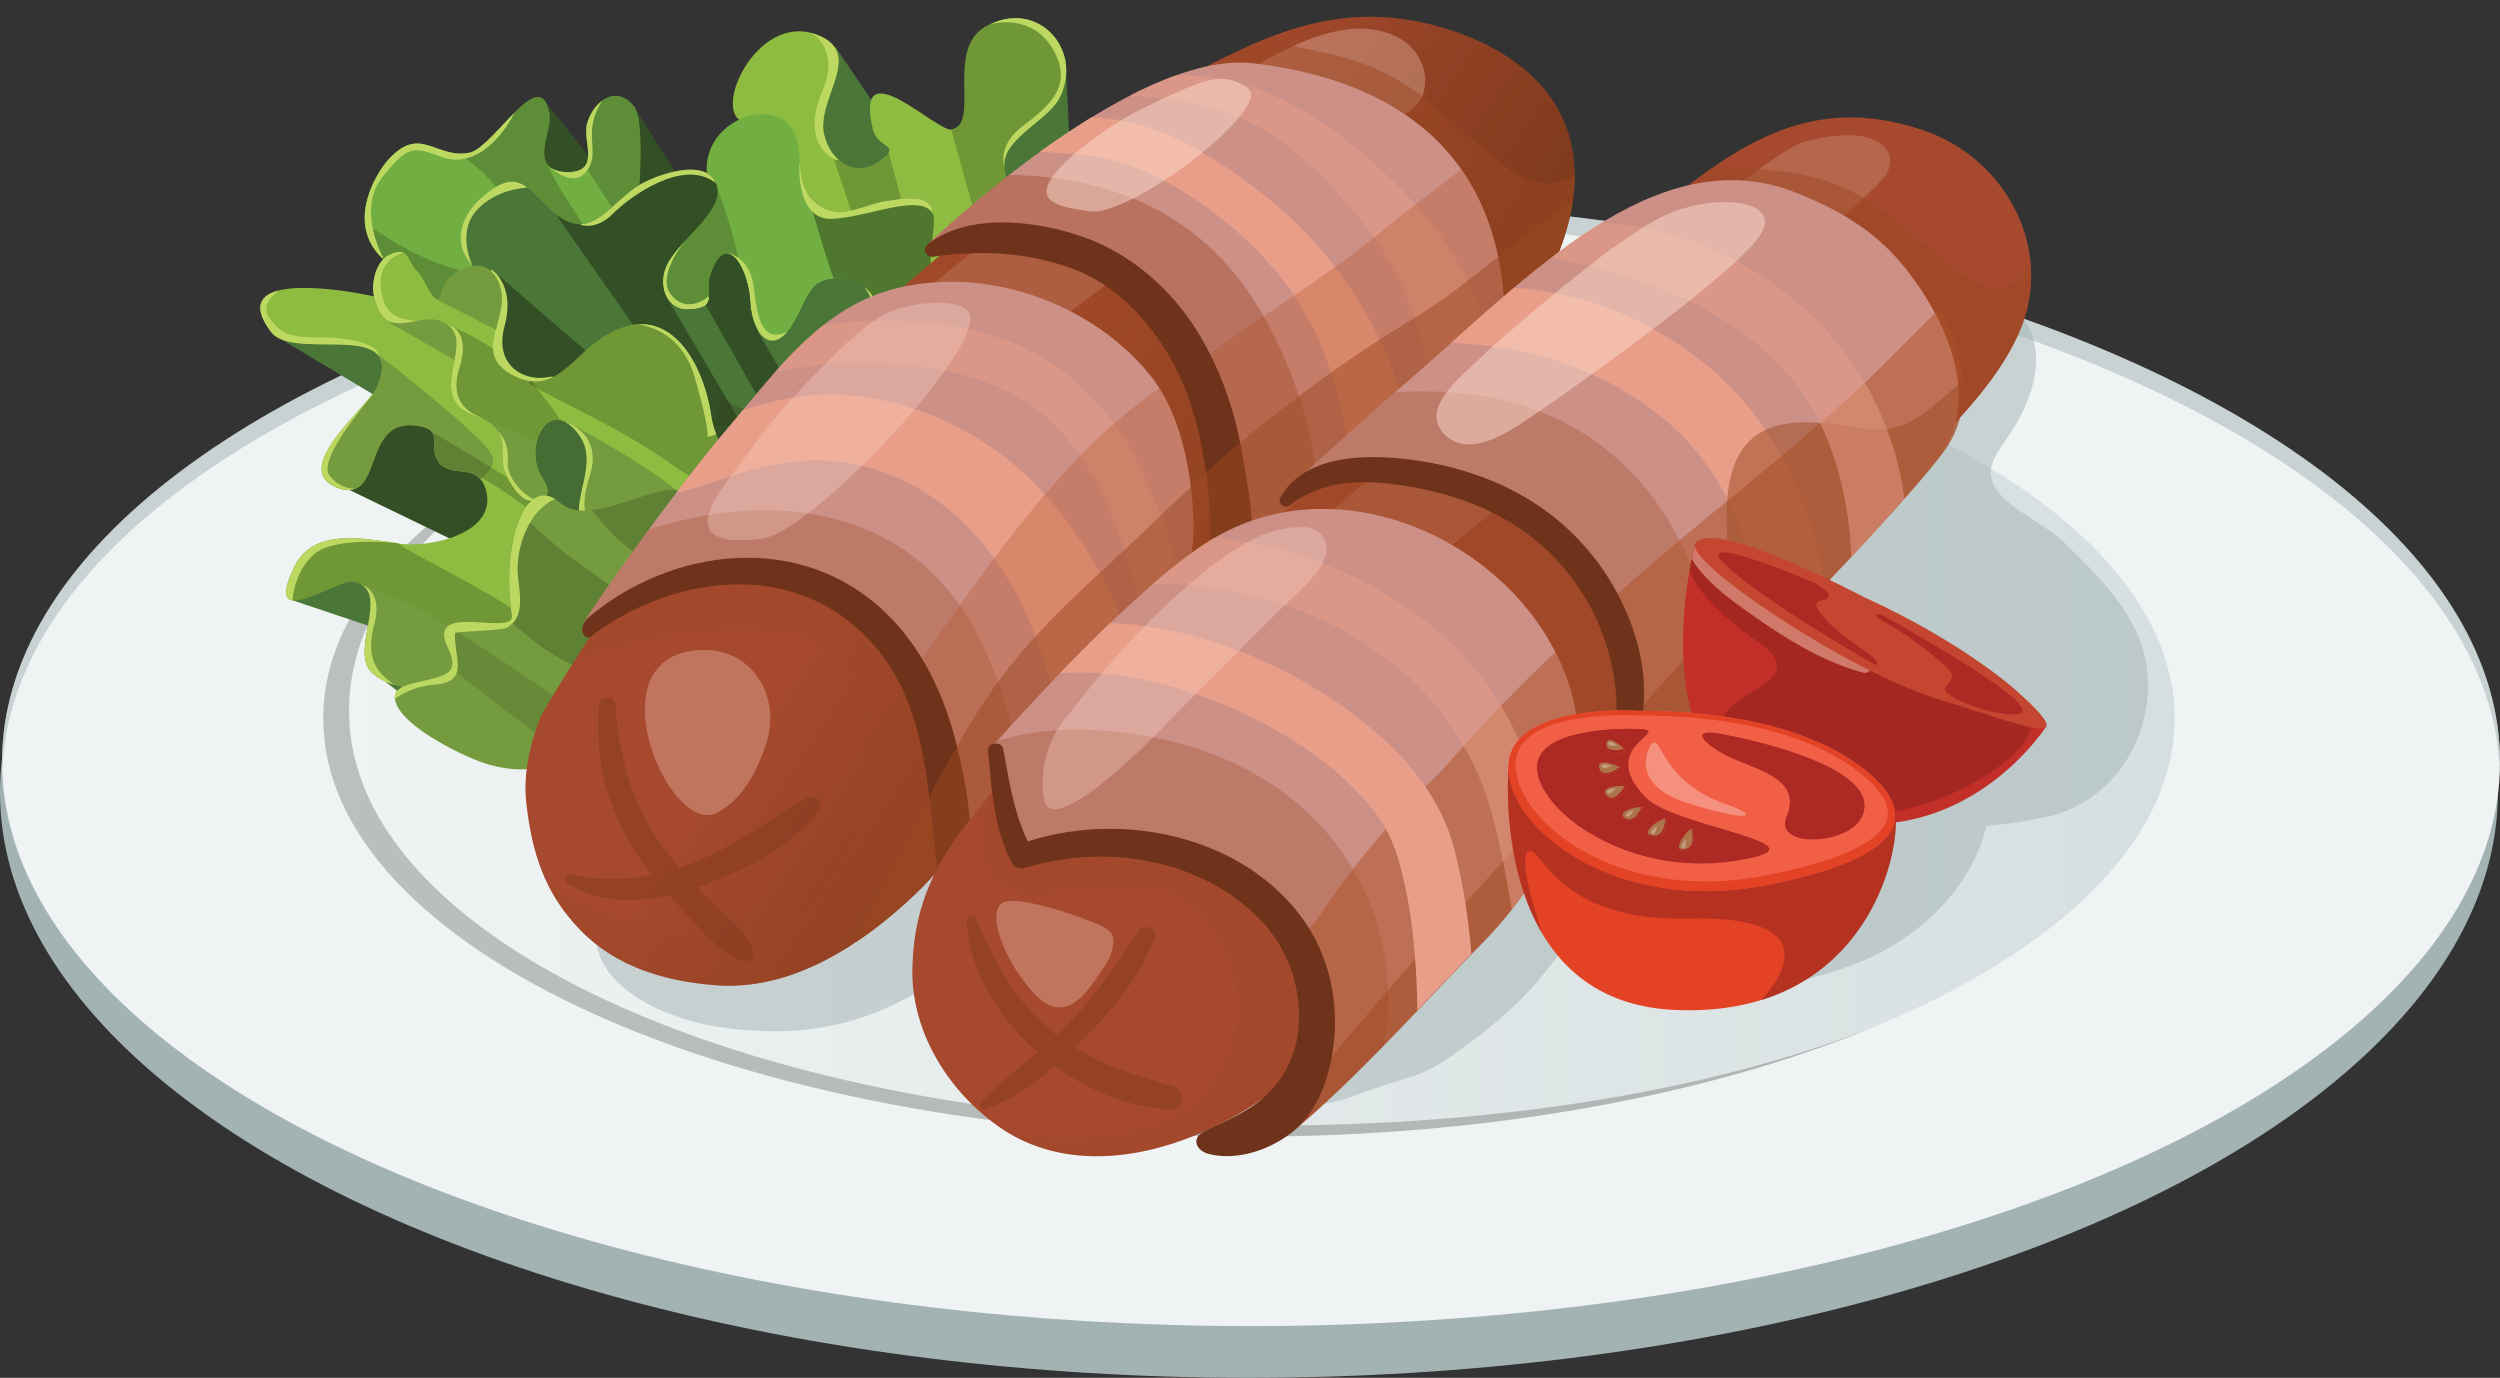 <svg xmlns="http://www.w3.org/2000/svg" viewBox="0 -4.55 677.98 373.65"><rect x="0" y="-4.55" width="677.98" height="373.65" fill="#333333" stroke="none"/><defs><linearGradient id="a" x1="87.66" y1="190.31" x2="589.76" y2="190.31" gradientUnits="userSpaceOnUse"><stop offset="0" stop-color="#f0f3f3"/><stop offset="1" stop-color="#d6dfe0"/></linearGradient><linearGradient id="b" x1="340.99" y1="168.58" x2="258.32" y2="113.25" gradientUnits="userSpaceOnUse"><stop offset="0" stop-color="#803a1c"/><stop offset="1" stop-color="#a6492e"/></linearGradient></defs><title>Depositphotos_34443711_02</title><g data-name="Layer 2" style="isolation:isolate"><ellipse cx="338.71" cy="210.31" rx="338.71" ry="158.79" fill="#a3b3b3"/><ellipse cx="339.27" cy="202.09" rx="338.71" ry="152.98" fill="#f0f3f3"/><path d="M339.27 54.11c185.21 0 335.68 67.15 338.64 150.48 0-.83.07-1.66.07-2.5 0-84.49-151.65-153-338.71-153S.56 117.61.56 202.09c0 .84 0 1.67.07 2.5C3.59 121.26 154.05 54.11 339.27 54.11z" fill="#a3b3b3" opacity=".5"/><ellipse cx="338.71" cy="190.31" rx="251.05" ry="113.39" fill="url(#a)"/><path d="M296 196.13c-2-5.94-7-10.38-13.56-10.32-9.13.08-16.25 5.51-22.48 11.65a70.17 70.17 0 0 0-5.44 6.48c-.87 1.1-1.76 2.18-2.66 3.26s-3.68 4.64-4.67 5.9l1.2-1.53a121.82 121.82 0 0 1-11.85 13.12c-1 .92-2 1.79-3 2.66-.38.32-.76.63-1.15.95a66.59 66.59 0 0 1-7.89 4.86c-.44.24-.89.45-1.34.67-.19.05-2.05.84-2.69 1.06a56.72 56.72 0 0 1-7.63 2c-.63.09-2.37.36-2.9.41-1.13.1-2.26.12-3.4.14-2.56 0-5.12.18-7.68.22-5.24.1-10.65.1-15.88-.26l-.63-.13c-1.6-.32-8.4-1.29-4.3-.6-6.34-1.06-14.69 1.38-16.11 8.8-3.29 17.14 18.52 26.1 32 28.31 15 2.44 30.29 1.79 44.46-4.13 14.48-6 26.68-15.27 37.27-26.82 10.42-11.3 25.95-30.14 20.33-46.7z" style="mix-blend-mode:multiply" fill="#a3b3b3" opacity=".5"/><path d="M477.53 74.08c-16.72 9.12-3.27 32.76-8.5 47.53-5.57 15.71-12.62 31.93-21.48 46.14-12.53 20.08-32.12 35.31-45.13 54.53-2.23 3.3-4.12 6.81-6.31 10.14a91.58 91.58 0 0 1-7.37 9.86c-3.66 4.31-7.85 8.26-11.89 12.2-1.95 1.9-4.05 3.64-6.17 5.34q2.28-2-2.57 1.92c-1.08 1.16-2.22 2.22-3.4 3.29-3.7 3.37-7.59 6.36-11.58 9.36-5.08 3.81-9 13.41-2.39 17.92 5.86 4 11.09 2.27 17.2.05 5-1.8 10.06-3.41 15.11-5 5.76-1.76 11.33-5.94 16.07-9.54a117.13 117.13 0 0 0 15.88-14c1.85-2.05 3.59-4.22 5.31-6.38q1.88-2.4 3.74-4.82c-3.17 4.12.92-1.14 2.09-2.67.49-.64 1-1.31 1.42-2 8.34 8.5 21.07 12.08 32.46 14 15.95 2.69 30.62.19 45.38-6.06 15.85-6.71 29.39-20 33.33-36.53a106.1 106.1 0 0 0 17.27-2.65c13.9-3.45 23.52-15 25.94-28.88 3.47-20-9.12-32.52-22.21-45.32-4.79-4.68-14.18-8.72-17.92-13.79-5-6.79 1-11.43 4.93-18.24 12.3-21.55 3-36.47-21.24-41.47-14.5-3.01-31.5-5.17-44.37 3.2-1.2.59-2.39 1.21-3.6 1.87z" style="mix-blend-mode:multiply" fill="#a3b3b3" opacity=".5"/><path d="M343.71 300.7c-138.65 0-249.05-49.77-249.05-112.39 0-33.24 29.66-63.13 80.11-83.87-53.35 20.79-87.11 51.56-87.11 85.87 0 62.62 112.4 113.39 251.05 113.39 65.06 0 124.34-11.18 168.94-29.52-43.98 17.15-101.28 26.52-163.94 26.52z" fill="#6c716d" opacity=".4"/><path d="M171.87 24.24L186 46.71s-18.44 11.54-19.29 4.13 5.16-26.6 5.16-26.6z" fill="#334f25"/><path d="M147.32 22.29l15.78 19.82s-.77 11.82-8.83 6.58-18.13-14.88-6.95-26.4z" fill="#334f25"/><path d="M130.74 179.87c-5.44 11.15 14.78 31 14.22 9.51-.17-12.51 5.87-7.6 13 .65 6.52 7.37 7.71 6.42 15-2.06 4.52-5.85 4.29-9 12.52-11.48 5.82-2.11 20.81 11.66 17.88-15.74l-36.2-35.09-39.76 28z" fill="#72af43"/><path d="M173.33 46c.38-4.11 1.09-19.09-1.46-21.78-5-6.12-11.23-1.06-12.75 5.14-.95 5.16 3.75 12.75-5.4 12.78-10.92-.62-3.72-10.83-4.72-15.92-2.43-13.67-14.46 8.27-21.36 10.56-9.55 2.24-13.7-8.3-23 2.72-4.48 5.72-10.53 18.58.39 27.21L128.57 87l37.64-9.15z" fill="#72af43"/><path d="M159.12 29.37c-.67 3.65 1.48 8.52-.44 11.06v.06l11.8 18.25L173.33 46c.38-4.11 1.09-19.09-1.46-21.78-4.97-6.1-11.23-1.05-12.75 5.15z" style="mix-blend-mode:multiply" fill="#2d421b" opacity=".3"/><path d="M131.8 70c-14.53-1.34-28.43-10.91-32.8-14.2a15 15 0 0 0 6.11 10.91l20.84 18.05c10.38-3.05 21.64-13.32 5.85-14.76z" style="mix-blend-mode:multiply" fill="#2d421b" opacity=".3"/><path d="M148.62 40.23c-2.82-3.33 1.15-10.15.41-14-2.43-13.67-14.46 8.27-21.36 10.56a12 12 0 0 1-3.06.31l-.19.24s8.62 4.48 16 17.08 19.68 4.69 19.68 4.69-9.91-14.11-11.48-18.88z" style="mix-blend-mode:multiply" fill="#2d421b" opacity=".3"/><path d="M250.94 103.23c4.52-3.91 10.21-7.2 15.93-3.22 8.4 5.73-.1 15.36 3.58 23.68 6.62 13.53 30.88 6.63 24.74-7.24-2.6-4.72-8.35-3.58-10.17-10.3s1.72-9.95 7-10.75c7.06-1.34 9.57 6.35 14.27-3.51 2-4.35 2.64-20.79-1-27.5 0 0-30.06-3.93-53.64 8.32s-.71 30.52-.71 30.52z" fill="#5c8d3e"/><path d="M251.07 103.65c4.51-3.8 9.71-6.39 15.22-3 4.18 2.6 4 7.27 3.35 11.54-1.12 7.2-1.31 14 5.94 17.91 9 4.87 24.31-1.93 20.57-13.47-1.13-3.49-5-4.61-7.69-6.61-2.45-1.83-3.21-5.13-3.28-8-.11-4.72 5.27-6.27 9-6 2.31.14 4.85 2.24 7.17 1.67S305.17 95 306.2 93c3.16-6.24 2.69-14.39 1.92-21.12-.13-1.12-.92-8-2.39-8.22s-3-.3-4.56-.39a114.22 114.22 0 0 0-30.54 2.19C261.39 67.39 249 70.88 243.1 79c-6.34 8.74 0 19.06 7.26 24.95.44.35 1.57-1 1.14-1.37-6.18-5-12.94-14.26-8.35-22.26 2.48-4.32 7.59-6.69 11.92-8.66a78.28 78.28 0 0 1 17.33-5.24 112 112 0 0 1 26.48-1.74c1.84.08 3.67.22 5.5.42s2.52 8.57 2.66 10a57.41 57.41 0 0 1-.28 12.53 16 16 0 0 1-2.18 6.49c-1.89 3.24-4.13 2.05-6.55 1.17-5.33-1.94-11.75.08-13.82 5.58-1.23 3.25.24 7.45 2.38 9.93 3 3.54 7.45 3.41 8.73 8.67 2 8.14-8 11.38-14.22 10.66-8-.92-11.65-7.74-10.77-15.15.7-5.86 2.54-11.54-2.92-15.64-5.63-4.23-12.11-.34-16.64 3.48-.59.5-.62 1.61.3.83z" fill="#ae2825"/><path d="M255.23 87.1c6.39-1.78 27.6-5.26 39.9-17.75 10.83-11-63.17 8.26-48.75 29.3a35.78 35.78 0 0 0 4.56 4.57s-2.11-14.34 4.29-16.12z" fill="#bcd861"/><path d="M226.43 8l18.88 27.82s-17.56 20-23.55 5.32S226.43 8 226.43 8z" fill="#4a7637"/><path d="M288.91 11l2.54 50s-32.31-9.44-24.79-25.11S288.91 11 288.91 11z" fill="#4a7637"/><path d="M332.14 73.84L308 96.88s-16.3-22.36-.55-35.64 24.69 12.6 24.69 12.6z" fill="#385a2b"/><path d="M279.21 73.11c9.77 7.67 18.32-19.46 31-1.46 5.14 7.3 5.94 12.56 16.35 6.67 8.13-5 15.4-17.4 11-26.7-9.76-20.05-33.45-4.09-47.92-1.89-6.09.65-17-.39-17.24-9-.85-7.41 11.08-12.17 14.71-18.37C294.08 9.5 282-4.55 268.46 2.07c-12.9 5.45-2.11 27-10.49 28.5-3.95.6-26.49-22.09-21.3-.27 1.14 5.75 8.69 4.07 1.39 9.21-7.64 4.65-13.75-2-14.75-8.53-1.25-10 12-22.27-3.5-26.65-16-4-27.61 23.82-17 24.38L206.92 48l28 15.74 14.44 12.75z" fill="#8dbc40"/><path d="M241 36.9a10.63 10.63 0 0 1-2.91 2.61c-5.41 3.3-10 .93-12.65-3.06l7.68 23.12 13.3-2.82z" style="mix-blend-mode:multiply" fill="#2d421b" opacity=".3"/><path d="M278.12 67.69l-5.19-23.64.22-.06a8.24 8.24 0 0 1-.71-3.23c-.85-7.41 11.08-12.17 14.71-18.37C294.08 9.5 282-4.55 268.46 2.07c-12.9 5.45-2.11 27-10.49 28.5L269 70.28z" style="mix-blend-mode:multiply" fill="#2d421b" opacity=".3"/><path d="M245.81 112.07c10-3.73 4.24-11 3-17.41-1-9.92 6.64-11.33 15.63-13.67 6-.91 17.89-2 16.43-11.58-2.26-11.7-12.74-3-17.81-.75-10.58 4.8-11.75.3-10.18-8.78 1.13-8.77.14-12.06-11.12-10.11-7.52.65-14 6.54-21.1.24-6-5.72-1.87-14-6.25-20.19-6.7-8.57-26.44-.16-22.19 15.95l-24.09 24.64 18.13 45.09L221 133.05z" fill="#72af43"/><path d="M241.78 49.77c-7.52.65-14 6.54-21.1.24a10.85 10.85 0 0 1-1.58-1.89l-.05.05s4.25 15.15 7.07 22.88a13.76 13.76 0 0 1 1.61 0c4.07.19 6.73 1.67 8 4.41l.07-.08s9.63 20.24 11.58 31.15a4.63 4.63 0 0 1 0 1.67 5.89 5.89 0 0 0 2.85 1.07c3.37-4-.42-9.54-1.39-14.64-.75-7.39 3.3-10.05 9.13-11.9a95.84 95.84 0 0 0-5-14c-.92-1.83-.75-4.92-.07-8.89 1.1-8.73.1-12.02-11.12-10.07z" style="mix-blend-mode:multiply" fill="#2d421b" opacity=".5"/><path d="M235.79 75.41s9.63 20.24 11.58 31.15c2 11.35-33.85 7.75-31.74-1.65s20.16-29.5 20.16-29.5z" style="mix-blend-mode:multiply" fill="#2d421b" opacity=".3"/><path d="M225.28 105.3c1.17 3.88 6.64 6.65 12.16 8.22 6-.5 10.7-2.65 9.93-7a65.74 65.74 0 0 0-2.44-8.91c-9.85 11.3-19.65 7.69-19.65 7.69z" style="mix-blend-mode:multiply" fill="#2d421b" opacity=".3"/><path d="M193.84 44.92s7.51 17.63 7.2 29.59-32.67 10.2-27.23-4.51 20.03-25.08 20.03-25.08z" style="mix-blend-mode:multiply" fill="#2d421b" opacity=".3"/><path d="M224 104.44s-1.2-3.25 6.89-11.13 8.43-16.31 3.89-19.66-25.43 32.4-10.78 30.79z" fill="#bcd861"/><path d="M197.87 64.2s5.54 1.28 6.48 8.81 1.88 15.06 8.19 12.79 4.06 6.15 3.77 6.9-17.94-1.83-17.94-1.83z" fill="#bcd861"/><path d="M185.41 61.24s-7.14 8.85-3.67 13.78 8.36 2.57 10.42.85 2.71 6.55 1.87 7.69-17.64-.24-17.92-9.54 9.3-12.78 9.3-12.78z" fill="#bcd861"/><path d="M222.58 105.28c-.12-10.55 13.8-14.38 14-24.48q.44-9.28-8.84-9.72c-7.7-.55-8.62 4.75-11.5 10.1-5.44 11.15-13.14 10.59-12.74-3-.25-9.79-6.57-20.63-10.62-8.47-2 4.72 2.34 9-5.18 9.63-6 .91-8.56-4.6-7.77-9.15 1-8 15.58-15.63 14.62-23.59C193.08 37 176 43 171 47.22c-7.2 5.78-12.12 13.88-21.54 5.23-6.78-5.85-8.76-12.44-19.37-3-5.59 5.27-7.22 12.4-1.94 18l.44 20.43 8.2 15.51h27.86s26.64 20 26.68 21.6 25 9.13 25 9.13z" fill="#4a7637"/><path d="M203.49 78.35v-.17c-.25-9.79-6.57-20.63-10.62-8.47-2 4.72 2.34 9-5.18 9.63-6 .91-8.56-4.6-7.77-9.15 1-8 15.58-15.63 14.62-23.59C193.08 37 176 43 171 47.22c-6.81 5.42-11.57 12.93-20 6.59l-.06.09 50.14 71.67s10.75-2.43 2.41-47.22z" fill="#334f25"/><path d="M236.57 80.79q.44-9.28-8.84-9.72c-7.7-.55-8.62 4.75-11.5 10.1-5.44 11.15-11.58 7-12.74-3-.25-9.79-6.57-20.63-10.62-8.47-2 4.72 2.34 9-5.18 9.63a6.25 6.25 0 0 1-6.55-2.72l21.86 37.1s4.4 1.89 18.3-2.52l1.28-5.91c-.12-10.55 13.8-14.38 13.99-24.49z" fill="#4a7637"/><path d="M205.45 84.86a17.92 17.92 0 0 1-2-6.68c-.25-9.79-6.57-20.63-10.62-8.47-1.48 3.51.53 6.77-1.43 8.47L210.56 112l7.81-4.41-13-22.53z" fill="#334f25"/><path d="M193.73 111.15l1.93-8.63s9.2 11 17.83-3.1c0 0 4.18 5.42 13.44-3.65 0 0-3.77 5.37-4.35 9.52s-28.85 5.86-28.85 5.86z" style="mix-blend-mode:multiply" fill="#2d421b" opacity=".3"/><path d="M133.33 68.55s-8 20.18 3.66 33.09a15.91 15.91 0 0 0 1.9 1.78h16.64a40.55 40.55 0 0 0 9.37-7.63z" fill="#334f25"/><path d="M137 101.64a15.91 15.91 0 0 0 1.9 1.78h9.85c2-3.29 3.09-6.4 0-5.73-6 1.31-14.92-2.58-11.91-13.81 2.2-8.2-.7-12.6-2.42-14.38l-1.11-1s-1.22 5.38-2.46 10.91c-.66 6.83.08 15.51 6.15 22.23z" fill="#bcd861"/><path d="M94.59 128.24L131 145.87s10.44-27-13.58-39.93c-13.02-7.02-22.83 22.3-22.83 22.3z" fill="#334f25"/><path d="M79.36 158.26l34.3 11.49s-8.29-23.64-16.45-23.35-17.85 11.86-17.85 11.86z" fill="#4a7637"/><path d="M75.28 86.89l29.6 17.72s14.17-10.35 1.43-18.11-31.03.39-31.03.39z" fill="#4a7637"/><path d="M101.75 178.15l10.53 8.23s11.03-10.68-10.53-8.23z" fill="#4a7637"/><path d="M100.91 75.74c-6.37-1.49-40.14-7.42-27.49 9.58 5.95 8.44 36.54-3.81 29 14.78-2.12 5.48-25 23-10.28 27.85 11.85 3.61 6-18.85 20.51-17.11 8.77 1.13 2.56 5.51 6.75 10.53 3.7 3.37 9.35.06 11.9 5.57 5.47 13.43-16.28 17.46-23.41 15.83-9.53-1.26-23.78-4.51-28.6 7.52-7.56 16.63 12.11 2.1 16.66 2.88 10.16 2.15-.75 17.81 4.39 24.16 3.57 4.13 11.59 5.13 16.26 5.16l1.39-.35c23.52 6 22.14-34.18 43.13-38.34l16.55-14.09-14.2-28.71-21.3 4.64-13.31-11.93-1-16.19-15.72.16z" fill="#8dbc40"/><path d="M105.64 83L127 95.21s8.43-9.21-.36-13.94-21 1.73-21 1.73z" fill="#749c3f"/><path d="M102.64 91.63l-.13.12c1.38 1.65 1.58 4.25-.08 8.35-2.12 5.48-25 23-10.28 27.85 11.85 3.61 6-18.85 20.51-17.11 8.77 1.13 2.56 5.51 6.75 10.53 3.27 3 8.05.75 10.88 4a6.55 6.55 0 0 0 .76-.62c3.86-3.81 4.49-5-4-12.85s-24.41-20.27-24.41-20.27z" fill="#749c3f"/><path d="M160.17 139.17c-20-13-41.18-25.52-43.05-26.61 1.61 2-.68 5.24 2.31 8.81 2.11 1.92 4.86 1.67 7.3 2.13a7.92 7.92 0 0 1 2.1.64C137.34 128 154 141.72 154 141.72s2.94 1.2 6.14 2.33c.35-.09.7-.18 1.06-.25l2.6-2.21c-1.04-.7-2.23-1.5-3.63-2.42z" style="mix-blend-mode:multiply" fill="#2d421b" opacity=".3"/><path d="M164.88 140.95s-7.13 2.5-3.26 2.47l16.09-13.7L163.47 101l-21.26 4.63c-4.26 5.9-2.91 17.37.75 25.66z" fill="#446c33"/><path d="M99.05 169.94l.58.06c42.83 4.21 41.7-5.91 39.64-8.83s-31.53-17.63-31.36-18.4c-9.53-1.26-23.78-4.51-28.6 7.52-7.56 16.63 12.11 2.1 16.66 2.88 7.19 1.53 3.85 9.83 3.08 16.77z" style="mix-blend-mode:multiply" fill="#2d421b" opacity=".3"/><path d="M98.23 154.06c6.09 4-2.53 17.49 2.15 23.27 3.09 3.57 9.48 4.8 14.18 5.08 3.15-2.68 16.17-7.51 14-10.94-5.56-8.64-30.33-17.41-30.33-17.41z" fill="#749c3f"/><path d="M179.86 150.59c16.57 16.91 30 29.34 53.92 15.16 4.31-2.37 13.51-8.19 8.24-13.78l.63.89c-8.69-3.84 2-16 3.67-21.2 4.68-11.28-1.81-23.32-13.22-27.25-16.89-6-14.08 9.26-23.54 16.59-8.57 6.7-15.2-4.58-16.6-12.23-2.23-16.37-13.42-35.08-32.47-19.66-6.35 5.14-11.71 13.57-21.65 7.95-10.7-5.75-1-14.6-3-23.14-2.71-11.39-15.82-5.47-16.37 2.23l-.89.63c-2.45-1.6-3-5.2-5.63-8s-2-6.58-7-4.34c-4.18 1.61-5.36 8.43-4.37 11.72 3.51 13.48 12.87 2.23 19.79 7.33 6.6 4.65-2.62 15.14 2.83 21.93 2.95 3.24 8.82 3.09 10.88 7 2.51 3.55.33 7.08 2 11.25 1.12 2.54 4.62 9.38 9.24 7.45 5.07-2.24-.15-5.88-.7-9.48-2.16-7.78 3.91-18 11.24-8.58 6.08 7.68-1.82 17.23.79 24.7 2.66 9.43 16.81 8.76 12 20.79-4.68 11.28-20.58 8.52-25.45 18.6 0 0 11.78-6.34 16.39-5.22a19.24 19.24 0 0 0 15.64-12.66z" fill="#8dbc40"/><path d="M196.56 117.75a25.4 25.4 0 0 1-3.6-9c-2.23-16.37-13.42-35.08-32.47-19.66-5 4.08-9.47 10.24-16.07 9.77s20.25 10.16 36.34 21.56c16.74 11.86 9.94 2.79 15.8-2.67z" style="mix-blend-mode:multiply" fill="#2d421b" opacity=".3"/><path d="M172.88 83.41c3.14.39 12 2.51 15.43 14.09 4.17 14.17 3.56 16.42 3.56 16.42a11.2 11.2 0 0 0 2.37-.72 24.9 24.9 0 0 1-1.28-4.43c-1.69-12.43-8.55-26.19-20.08-25.36z" fill="#bcd861"/><path d="M136.45 121.63a26.56 26.56 0 0 0 10.36 3.1 9.56 9.56 0 0 1-1.3-3.13c-1.64-5.92 1.48-13.27 6.29-12.28-1.78-3.63-5-6.41-7.38-10.44a13.23 13.23 0 0 1-5.58-1.83c-3.73-2-5-4.39-5.11-7a69.32 69.32 0 0 0-12.43-6.56c6.6 4.65-2.62 15.14 2.83 21.93 2.95 3.24 8.82 3.09 10.88 7 2.1 2.93.94 5.88 1.44 9.21z" style="mix-blend-mode:multiply" fill="#2d421b" opacity=".3"/><path d="M153 109.73a10.82 10.82 0 0 1 3.75 3.29c6.08 7.68-1.82 17.23.79 24.7 2 6.92 10.08 8.41 12.38 13.46C176 143.69 189.44 135.4 186 131c-5.51-7-33-21.56-33-21.56z" fill="#749c3f"/><path d="M171.07 148.67c.38-.26 1.45-2.11.59-1.51-.37.26-1.45 2.11-.59 1.51z" fill="#baad9a"/><path d="M157.53 137.72a10.42 10.42 0 0 0 .6 1.57c2.19 0 4 .05 4 .05s-6.31-2.37-2.29-14.49-6.84-15.12-6.84-15.12a10.82 10.82 0 0 1 3.75 3.29c6.07 7.68-1.82 17.23.78 24.7z" fill="#bcd861"/><path d="M133.26 110.4a5.87 5.87 0 0 1 1.76 2c2.51 3.55.33 7.08 2 11.25 1.12 2.54 4.62 9.38 9.24 7.45 5.07-2.24-.15-5.88-.7-9.48a13.07 13.07 0 0 1-.18-6 100.84 100.84 0 0 0-12-5.45z" fill="#749c3f"/><path d="M135.83 73.91c-2.71-11.39-15.82-5.47-16.37 2.23l-.89.63 15.91 8.09c.92-3.52 2.23-7.26 1.35-10.95z" fill="#749c3f"/><path d="M101.52 76.16c2.2 8.43 6.68 7.19 11.42 6.32-6.57-.52-9.34-2.94-9.71-10a8.08 8.08 0 0 1 6.18-8.48c-.76-.35-1.81-.29-3.52.47-4.18 1.58-5.36 8.4-4.37 11.69z" fill="#bcd861"/><path d="M124.14 105.42c1.77 1.94 4.59 2.67 7 3.77 0-.07-.1-.15-.28-.24-2.2-1.18-9.5-3.41-6.24-13.89 2.21-7.13-.12-9.91-1.83-11-.94-.41-1.49-.61-1.49-.61 6.61 4.69-2.62 15.18 2.84 21.97z" fill="#bcd861"/><path d="M135 112.37c2.51 3.55.33 7.08 2 11.25 1.12 2.54 4.62 9.38 9.24 7.45-2.06.54-9-5-8.54-10.54s-2.7-8.16-2.7-8.16z" fill="#bcd861"/><path d="M102.63 91.89a.65.65 0 0 0 0-.27c-.57-2.87-7.3-4.68-16.05-4.7s-10.27-1.14-13.42-5.1c-3-3.8 2.13-7.34 2.56-7.63-5 1.23-7.36 4.36-2.32 11.13 4.69 6.68 24.6.5 29.23 6.57z" fill="#bcd861"/><path d="M96.23 128a8.85 8.85 0 0 1-6.94-3.72c-3.26-4.62 11.9-21.85 11.9-21.85l-.42.21c-5.62 7.09-21.51 21-8.62 25.27a6.29 6.29 0 0 0 4.08.09z" fill="#bcd861"/><path d="M79.32 150.3c-2.46 5.4-2 7.51-.2 7.93h.24s.29-7.85 6-12.62 22.53-2.87 22.53-2.87c-9.5-1.23-23.76-4.48-28.57 7.56z" fill="#bcd861"/><path d="M100.37 177.34a13.75 13.75 0 0 0 6.38 3.74c-2.28-2-8.28-5-5.27-16.2 2.46-9.17-3.25-10.81-3.25-10.81 6.08 3.99-2.54 17.49 2.14 23.27z" fill="#bcd861"/><path d="M143 46.34c-3.13-2.43-6.39-2.7-12.93 3.14-5.59 5.27-7.22 12.4-1.94 18 0 0-4.4-8.91 1.14-15 5.15-5.65 12.73-6.1 13.73-6.14z" fill="#bcd861"/><path d="M127.68 36.78c-9.55 2.24-13.7-8.3-23 2.72-4.26 5.44-9.93 17.35-1.07 25.92h.34s-7.34-13.12-.2-22 8.46-8.14 16.14-5.37S135 34.84 139.56 26c-4.06 4-8.56 9.68-11.88 10.78z" fill="#bcd861"/><path fill="#bcd861" d="M148.62 40.23h.01-.01z"/><path d="M159.12 29.37c-.95 5.16 3.75 12.75-5.4 12.78a8.16 8.16 0 0 1-4.37-1.25c1.81 1.58 6.64 5.09 9.8.9 3.88-5.15-1.49-10.36 4.2-19.08a11.82 11.82 0 0 0-4.23 6.65z" fill="#bcd861"/><path d="M171 47.22c-4.82 3.84-8.62 8.72-13.4 9l-.21.18s4.19 1.69 8.84-3 18.93-15 27.58-8.51l.3.2c-2.93-7.41-18.34-1.83-23.11 2.13z" fill="#bcd861"/><path d="M253.05 53.42l.08.12c-.59-3.92-3.42-5.15-11.35-3.78-7.52.65-14 6.54-21.1.24-3.06-2.9-3.49-6.46-3.75-10.07h-.13s-1.08 15.5 9.11 14.87 23.65-7.11 27.14-1.38z" fill="#bcd861"/><path d="M289.67 49.73c-5.12.55-13.64-.1-16.37-5.41.92 1.85 6.35 10.94 21.83 5.93 17.19-5.56 36.61-14.15 43.11 7.47.19.63.38 1.19.57 1.71a14.74 14.74 0 0 0-1.22-7.81c-9.76-20.05-33.45-4.08-47.92-1.89z" fill="#bcd861"/><path d="M273.15 44l.06.14z" fill="#bcd861"/><path d="M223 20.25c-5.06 11.93.27 16.91 3.62 18.56a.7.7 0 0 0 .7-.05 13.45 13.45 0 0 1-4-7.78c-1.25-10 12-22.27-3.5-26.65 0-.01 8.27 3.99 3.18 15.92z" fill="#bcd861"/><path d="M287.14 22.39C294.08 9.5 282-4.55 268.46 2.07c0 0 11.06-3.42 17 6.58s-1 15.62-8.12 21-4.91 11.11-4.91 11.11c-.85-7.4 11.08-12.17 14.71-18.37z" fill="#bcd861"/><path d="M185.25 129.1c-5.62-4.29-25.08 10.07-33.45 2.64-9.14-8.12-16 10.61-13 30.57.73 4.85-15-.73-17.86 3.51-2.06 3.05 2.87 7.32 1.47 10.8-1.67 4.16-15.41 2.92-15.35 7.8.08 7.28 18.06 15.79 23.4 17.69 23.58 8.37 38.56-11 48.83-30.28 4-7.5 13.93-36.65 5.96-42.73z" fill="#749c3f"/><path d="M156.13 188.26c-6.05-4.38-29.11-19.71-34.5-23.13a2.68 2.68 0 0 0-.68.68c-2.06 3.05 2.87 7.32 1.47 10.8-.12.29 20.44 15.93 26.38 20.41 1.65 1.24 3.37 2.69 5.18 4a39.43 39.43 0 0 0 10-7.34c-2.59-2.02-5.56-3.77-7.85-5.42z" style="mix-blend-mode:multiply" fill="#2d421b" opacity=".2"/><path d="M176.06 176.46a92.05 92.05 0 0 1-3.1-2.8 4.53 4.53 0 0 0-1.84-4.55l-.32-.23a4.58 4.58 0 0 0 .26-.39c3.24-.75 5.44-4.8 2.41-7.68-5.47-5.21-11.84-9.24-17.95-13.65a138.86 138.86 0 0 1-14.07-12.21c-3 6-4.28 16.5-2.64 27.37a1.4 1.4 0 0 1-.58 1.46c2.05 1.9 4.24 3.69 6.45 5.45 8 6.39 17.26 9.36 26.45 13.62a4.12 4.12 0 0 0 1.37.36c1.39-2.05 2.71-4.17 4-6.32a4.42 4.42 0 0 0-.44-.43z" style="mix-blend-mode:multiply" fill="#2d421b" opacity=".3"/><path d="M185.25 129.1c-4.09-3.12-15.51 3.63-24.65 4.68 4 5.4 9.08 10.42 14.55 13.39a3.47 3.47 0 0 0 5.2-3 4.27 4.27 0 0 0 2.12-3.38 4.73 4.73 0 0 0 2.71-2.57 10.24 10.24 0 0 0 2 .31 3.81 3.81 0 0 0 1.08-.1c.01-4.26-.83-7.67-3.01-9.33z" style="mix-blend-mode:multiply" fill="#2d421b" opacity=".3"/><path d="M382.43.92c-17.5-3-33 1.57-48.59 9.29-22.26 9.68-129.1 78.66-187 179.14-3.15 7.71-5 16-4.12 23.85 1.55 13.49 4.87 24.35 14.61 34.44s23.07 13.93 36.64 15c20.72 1.67 39.8-11 54.09-24.57 8.64-8.22 15.76-18.06 23.56-27 10.53-12.14 21.4-24 32.47-35.6 22-23.14 60.89-51.79 84.68-73.13 16.85-15.13 28.23-20.2 35.49-42.72 12.32-38.46-18.45-54.73-41.83-58.7z" fill="url(#b)"/><path d="M380.55 6.47c-12.43-7.9-28.31.29-39.67 6.5-10.48 5.74-20.9 11.72-31.07 18-20.74 12.74-40.15 27.6-58.81 43.2-19 15.91-37.29 32.35-53.39 51.27-8.33 9.79-5.58 12.68 6.24 13.52 27.34 1.94 44.86-24.57 63.85-40.77a466.64 466.64 0 0 1 53.86-40.1c9.63-6.1 19.66-11.48 29.52-17.19a116.37 116.37 0 0 1 13.85-7.15c6.54-2.5 12.59-4.24 18.1-8.76 6.17-5.05 3.37-14.8-2.48-18.52z" fill="#fdddcf" opacity=".3"/><path d="M424.26 59.62a54.37 54.37 0 0 0 2.81-16.47c-6.19 2.66-10.54 3.5-18.63-2.37-8.33-6-14.25-12.56-22.6-19.06-11.93-9.29-22.19-11-33.4-13.41a55.68 55.68 0 0 0-11.24-1.47q-3.68 1.56-7.35 3.38a135.55 135.55 0 0 0-13.6 7.26 31.73 31.73 0 0 0 11.51 1.44 52.26 52.26 0 0 1 18.83 2.59c11.92 3.66 22.8 11.34 31.65 19.93 6.76 6.56 11.7 14.09 19.54 18.75h-.23c-6.51 1.44-10.8 7.29-9.46 14C393.21 79.75 399 83.43 404 85a16.72 16.72 0 0 0 4 .77c6.88-6.44 12.23-13.57 16.26-26.15z" style="mix-blend-mode:multiply" fill="#9c4823" opacity=".5"/><path d="M333.83 114.3c-4.2-20.63-14.37-38.83-31.42-51.39-8.93-6.58-19.54-10.15-30.36-12a590.34 590.34 0 0 0-29.82 24.83c2.73 0 5.83-.91 8.47-1.35a45.28 45.28 0 0 1 9.2.15A68.55 68.55 0 0 1 278.05 79a52.25 52.25 0 0 1 6.06 3c1.11.62 2.18 1.31 3.25 2 .55.37 1.09.75 1.63 1.13l.67.54a54.65 54.65 0 0 1 5.2 5c.67.71 1.29 1.46 1.92 2.21-1-1.14 1 1.35 1.13 1.58a63 63 0 0 1 3.65 6c.57 1 1.08 2.11 1.59 3.17.21.45.41.92.62 1.37l.34.87a95.65 95.65 0 0 1 4 14c.53 2.43.95 4.88 1.33 7.33 0 .17.24 1.8.31 2.33.16 1.38.29 2.75.42 4.13.95 10.35.8 20.74.91 31.11v3.59c7.76-7.47 16.82-15.34 26.25-23.23a193.47 193.47 0 0 0-3.5-30.83z" style="mix-blend-mode:multiply" fill="#9c4823" opacity=".5"/><path d="M246.34 155.19c-7.77-7.84-18.33-14.29-29.52-14.11a8.33 8.33 0 0 0-7.33 4 73.69 73.69 0 0 0-7.93-.17 120.66 120.66 0 0 0-27.81 4.09c-6.06 8-11.88 16.28-17.39 24.81 4.51-1.5 9.2-2.58 13.69-3.8a122.14 122.14 0 0 1 30.14-4.16c2.37 0 4.75 0 7.12.19 1.12.07 2.25.18 3.37.28l.71.06.79.14a43.52 43.52 0 0 1 5.7 1.38c.21.06 1.09.42 1.5.58 1 .49 2 1 3 1.6s1.67 1 2.49 1.61c-1-.66 1.33 1.15 1.38 1.18.78.69 1.5 1.45 2.21 2.21.08.09 1.15 1.42 1.3 1.56a40.43 40.43 0 0 1 2.77 4.64c.07.14.62 1.4.79 1.77.39 1.06.73 2.15 1.05 3.23 1.5 5.1 1.43 5.79 1.56 10.79a72.24 72.24 0 0 1-.74 12.71 57.74 57.74 0 0 1-9.67 24.15 49.33 49.33 0 0 1-7.11 8.08c-.09.08-1.27 1.06-1.47 1.26-.92.67-1.88 1.31-2.84 1.92a32.43 32.43 0 0 1-8.48 3.77c-11.43 3.41-23.76.4-34.75-3.18A186.68 186.68 0 0 1 149.5 237a49 49 0 0 0 7.85 10.58c9.78 10.13 23.07 13.93 36.64 15 20.72 1.67 39.8-11 54.09-24.57 6.15-5.86 11.54-12.53 16.94-19.13a115.85 115.85 0 0 0-2.69-31.9c-2.52-11.89-7.33-22.98-15.99-31.79z" style="mix-blend-mode:multiply" fill="#9c4823" opacity=".3"/><path d="M251.79 61.55s55-52.81 88.1-48.93c24.81 2.91 68.22 14.67 68.2 71.13 0 58.68-68.2 62.85-68.2 62.85s4.27-95.37-88.1-85.05z" fill="#cd9087"/><path d="M380.74 106.48c-3.56-15.91-11.91-30.88-22.41-43.23-9.71-11.42-22.27-20.9-35.32-28.15a63 63 0 0 0-23.79-7.67 27.66 27.66 0 0 0-3.18-.17c-4.83 3-9.53 6.14-14 9.33 3.38.35 6.86.4 10.51.73a57.8 57.8 0 0 1 21.68 6.42 103.4 103.4 0 0 1 33 26.75c9 11.16 14.22 24.58 17 38.52a155.21 155.21 0 0 1 3 24.8c.08 2.08.16 4.15.22 6.23A78.63 78.63 0 0 0 384.4 131a158.35 158.35 0 0 0-3.66-24.52z" fill="#e89e89"/><path d="M406.71 97.42a163.73 163.73 0 0 0-5.64-18.59C396 65.14 387.48 54 377 43.89c-9.48-9.13-20.61-17.85-32.78-23.06a65.5 65.5 0 0 0-25.25-5 105.12 105.12 0 0 0-12.58 5.53c11.43.83 22.74 2.09 33.16 7.52 11 5.75 20.13 15 28.06 24.46a88.86 88.86 0 0 1 17.12 31.56 204.41 204.41 0 0 1 4.89 21.54c1 5.42 1.53 11.55 3.55 16.88a53 53 0 0 0 13.54-25.9z" fill="#e89e89" opacity=".5"/><path d="M351.33 143.34c2.26-1.18 4.12-2.54 4.68-3.92 2.57-6.36 0-24.24-1.78-30.34-10.36-34.93-29.13-60.7-69.9-65.51a97.59 97.59 0 0 0-10.65-.68c-12.9 10-21.88 18.66-21.88 18.66q2.19-.24 4.31-.41c22.31-3.13 46.19-1.62 60.37 18.22.35.49.68 1 1 1.48 24 25.19 22.43 65.19 22.4 65.75-.03.89 6.63-.75 11.45-3.25z" style="mix-blend-mode:multiply" fill="#9a4723" opacity=".4"/><path d="M408.09 83.75c0-18.5-4.65-32.2-11.78-42.36-6.81 5.32-13.85 10.38-20.31 15.75-15.6 13-33.29 23.33-49.54 35.54 14.72 24.41 13.41 53.92 13.41 53.92a90.3 90.3 0 0 0 13.45-2.18c7.26-8 15.09-15.46 22.87-23 10.23-9.86 20.73-19.4 31.31-28.86a69.15 69.15 0 0 0 .59-8.81z" style="mix-blend-mode:multiply" fill="#b15026" opacity=".3"/><path d="M337.63 123.19c-1.84-13.61-6-27.06-13.44-38.67-7.19-11.26-18-20.52-30.69-24.89-12.38-4.32-30.66-6.59-41.71 1.92a1.92 1.92 0 0 0 1.47 3.5c12.86-1.85 25.55-1.19 37.82 3.36 11.55 4.28 20.61 14 26.53 24.53s8.56 22.61 9.94 34.38-.47 24.87 3.3 36.12a3.39 3.39 0 0 0 6.49 0c4.55-12.14 1.98-27.75.29-40.25z" fill="#6e331a"/><path d="M312.11 97.47c-15.23-19.11-43-29.72-67.94-24.09-21.37 4.82-33.52 22.62-47.25 38.74-14.23 16.72-37.8 50-38.42 52.09a5.38 5.38 0 0 0 .37 3.94c1.72-1.62 26.93-16.32 41.1-16.81 12.67-.44 24.73 2.76 34 11.61 7.8 7.4 12.7 17.75 16.64 27.59 2.31 5.76 4.76 11.45 7.06 17.21a64.29 64.29 0 0 1 2.76 8.61c.73 3 .21 6 1 9q-2 1.62-4 3.18c-3.87 2.94-.4 9.48 3.92 6.7C283.6 220.92 299 197 312.1 174.6c6.76-11.54 11.8-23.83 11.54-37.41-.26-13.19-3.46-29.59-11.53-39.72z" fill="#cd9087"/><path d="M280.29 126.29c-15.18-15.29-38.39-25.37-60.05-23.63a78.58 78.58 0 0 0-18.84 4.1c-1.48 1.79-3 3.58-4.48 5.36-4 4.7-8.74 10.72-13.5 17 3.7-1 7.38-2 11-3.27 11-3.79 22.27-6.71 33.95-5.08 22.63 3.13 39.28 19.23 48.77 38.64 4.28 8.74 7.61 19.89 10.16 30.49 1.11 4.62 2.68 10.22 6.11 13.75 5.84-7.92 11.1-16.27 16-24.52-5.07-19.46-15.22-38.85-29.12-52.84z" fill="#e89e89"/><path d="M320.83 155.61q-.69-2.84-1.46-5.67a166.39 166.39 0 0 0-9.81-26.94c-6-12.86-15.47-24.12-27.88-31.16s-27.68-9.46-41.79-9.46a97.25 97.25 0 0 0-16.58 1.23 101.07 101.07 0 0 0-13 12.59c3.41-.62 6.89-1 10.16-1.54 6.81-1.13 13.9-1 20.76-.58 12.32.73 24.37 3.08 35.22 9.2s17.94 16.6 23.14 27.62c3.61 7.65 6.08 15.85 8.32 24 1.14 4.14 2.15 8.27 3.48 12.35a35.63 35.63 0 0 0 2.07 4.92 89.49 89.49 0 0 0 7.37-16.56z" fill="#e89e89" opacity=".5"/><path d="M278 221.65c0-6.32-1-12.77-1.85-18.94a107.88 107.88 0 0 0-5.52-22.53c-4.3-11.83-10.44-23.11-20.06-31.45-14.69-12.73-34.31-16.57-53.23-14.29A111.84 111.84 0 0 0 176 139c-9.3 12.64-17.14 24-17.49 25.19a5.18 5.18 0 0 0-.18 2c2.08-.49 4.14-1.2 6.21-1.74l.57-.16c8.76-4.9 24.68-12.62 34.88-13 12.67-.44 24.73 2.76 34 11.61 7.8 7.4 12.7 17.75 16.64 27.59 2.31 5.76 4.76 11.45 7.06 17.21a64.29 64.29 0 0 1 2.76 8.61c.73 3 .21 6 1 9q-2 1.62-4 3.18c-3.87 2.94-.4 9.48 3.92 6.7A102.64 102.64 0 0 0 278 221.65z" style="mix-blend-mode:multiply" fill="#9a4723" opacity=".3"/><path d="M320.81 155.7a57.06 57.06 0 0 0 2.83-18.51c-.23-11.84-2.84-26.21-9.19-36.37-1.17.74-2.33 1.51-3.45 2.36a154.1 154.1 0 0 0-15 12.76c-9.41 9.23-17.75 19.48-25.7 30-7.63 10.05-14.8 20.41-21.88 30.85q-1.16 1.72-2.35 3.42c1.7 3.42 3.2 6.92 4.58 10.36 2.31 5.76 4.76 11.45 7.06 17.21a64.29 64.29 0 0 1 2.76 8.61 25.37 25.37 0 0 1 .5 5c2.26-3 4.53-5.95 6.82-8.9 9.12-11.74 19.39-22.54 29.79-33.14 7.73-7.94 15.57-15.7 23.23-23.65z" style="mix-blend-mode:multiply" fill="#b15026" opacity=".3"/><path d="M259.2 196.5c-3.3-12.85-9.17-25.29-18.76-34.63-23.63-23-58.88-17.44-80.52.76-3.92 3.3-1.2 6.57.15 5.53 20.85-16 55-22.52 76.71 2 16.38 18.55 14.56 44.82 18.36 67.57.79 4.73 7.18 3 7.68-1 1.68-13.22-.31-27.35-3.62-40.23z" fill="#6e331a"/><path d="M411.31 61.17c-5.83 4.47-11.51 9.15-17.41 13.54-6.33 4.7-13.18 8.6-19.8 12.87a384.41 384.41 0 0 0-37.56 27.74c-11.43 9.5-21.76 20.17-32.65 30.25s-21.68 19.86-30.78 31.57c-9.36 12-16.65 26.27-24 39.63-3.49 6.36-6.79 12.8-9.95 19.33-2 4.17-4.75 9.23-6 14.19a121.44 121.44 0 0 0 14.89-12.19c8.64-8.22 15.76-18.06 23.56-27 10.53-12.14 21.4-24 32.47-35.6 22-23.14 60.89-51.79 84.68-73.13 16.86-15.16 28.24-20.23 35.5-42.75a60.76 60.76 0 0 0 2.28-9.62c-5.14 3.63-10.23 7.34-15.23 11.17z" style="mix-blend-mode:multiply" fill="#9c4823" opacity=".5"/><path d="M542.28 45.59a43.69 43.69 0 0 0-20.4-14.71c-35.06-12-56 8.39-81.92 29.15q-18 14.43-36.11 28.77c-28.49 22.67-56.62 45.73-83.7 70.08-13.31 12-26 24.53-38.4 37.41q-4.5 4.66-8.93 9.38a32.28 32.28 0 0 0-4.08 4.87l-.67.84q-2.33 2.9-4.64 5.81c-10.11 12.72-15.69 24.36-16 41.11-.28 17.09 9.81 33.15 23.45 42.7 22.73 15.91 53.61 5.63 73.91-9.24 24.59-18 45.36-40.56 66-62.85 26.74-28.91 55.36-55.9 83-84 16.47-16.75 47.91-40.13 55.26-63.22 4.09-12.93.89-26.11-6.77-36.1z" fill="#a6492e"/><path d="M489.58 33.83c-11.36 3-65.73 51.93-81.32 63a586.32 586.32 0 0 0-46.47 36.65c-15.22 13.3-29.63 27.81-40.86 44.68-5.39 8.1 5.71 19.82 13.83 13.73 15.29-11.47 29.61-24.2 44.29-36.46 14.14-11.8 126.6-103.5 132.38-112.55 3.92-6.13-1.68-14.35-21.85-9.05z" fill="#fdddcf" opacity=".2"/><path d="M546.72 71.73c-2.51 2.23-4.87 2.22-7.87 1.46-3.74-1-8.46-4.33-12-7.26-9.27-7.59-17.35-15.74-28.61-20.36-8.5-3.48-21.87-4.79-33.69-4.67-4.36 3-8.68 6.37-13.07 9.89a17.37 17.37 0 0 0 4.39 3.9c12.28 6.38 28.57 1.8 39.13 10 9.92 7.73 17.72 17.63 28.43 24.5.73.47 1.47.9 2.21 1.31-6.5 2.52-11.18 8.42-13.63 15.57-1.94 5.65 1.61 12.68 7 15.32C532 109 544.68 95.32 549 81.73a38.06 38.06 0 0 0 1.72-14.23 35.78 35.78 0 0 1-4 4.23z" style="mix-blend-mode:multiply" fill="#9c4823" opacity=".5"/><path d="M386.78 116.15a55.43 55.43 0 0 0-16.48-.23q-13.86 11.4-27.48 23.08a53.74 53.74 0 0 0 10.18 1.18c7.62.32 15.24-.51 22.86-.19a22.64 22.64 0 0 1 7.39 1.8c4.16 1.83 7.85 4.5 11.57 7.07a56.59 56.59 0 0 1 7.08 5.52 37.64 37.64 0 0 1 3 3.29c-1-1.08 1.46 2.3 1.73 2.75.65 1.07 1.21 2.18 1.77 3.3l.41.88c.18.48.37 1 .54 1.44a64.06 64.06 0 0 1 2.53 9.93c0 .21.27 1.92.36 2.45.14 1.42.25 2.85.34 4.27.23 3.58.21 7.18.13 10.76-.15 6.67-.76 13.34-1.44 20-.48 4.64-1.18 10.32-.4 15.39 9.86-10.66 20-21.06 30.21-31.35q.11-2.57.15-5.16c.19-15.84-2.28-32.26-10.39-46.09-8.92-15.24-26.84-27-44.06-30.09z" style="mix-blend-mode:multiply" fill="#9c4823" opacity=".5"/><path d="M326.48 243.89c13.42 16 10.92 35.92 0 48.48-9.88 11.36-39 15.67-54.5 9.37 22.79 14.83 52.71 4.77 72.84-10q4.38-3.21 8.6-6.61c5-20-6.57-39.84-22.18-51.63-10.57-8-22.61-10.17-35.46-7.6-4.95 1-11.39 4.41-16.29 1.92-3.63-1.85-4.69-7.23-5.14-10.87-.49-3.94-.63-7.9-1-11.85l-.51.54c-10.36 11-9.47 33.59 9.78 32 14.66-1.22 32.92-6.78 43.86 6.25z" style="mix-blend-mode:multiply" fill="#9c4823" opacity=".2"/><path d="M354.22 123.44c3.94-3.8 22.18-20 27.85-24.89 31.35-26.89 66.85-66.18 105.19-50.77 11.81 4.75 21.48 10.42 29.39 20.33 10.5 13.16 20.36 33.7 10.43 49.52-7.55 12-70.23 77.75-90.48 91.57 0 0 10.82-12.11 3.49-39.33-9.33-34.61-42.4-54.19-85.87-46.43z" fill="#cd9087"/><path d="M494.94 154.1c-2.36-13.46-6.6-26.55-13.69-38.35-14.53-24.2-42.43-40.44-70.66-42.27-5.75 4.85-11.39 9.91-16.91 14.85 3.09.21 6.16.49 9.18.82A92.53 92.53 0 0 1 432 97.06c15 7.08 27 16.6 35.18 31.27 7.2 13 10.09 28.16 11.14 42.88 5.6-5.68 11.25-11.48 16.62-17.11z" fill="#e89e89"/><path d="M450.26 133.17a70.5 70.5 0 0 0-46.31-30 111.53 111.53 0 0 0-25.61-1.37c-7.59 6.65-20.83 18.47-24.12 21.65 13.53-2.42 26-2.18 37.16.33l5.29.39c1.18.09 2.34.25 3.49.45a5.63 5.63 0 0 0 1.92 1.88c1 .58 1.9 1.18 2.84 1.78a62.55 62.55 0 0 1 20.28 14.4 47.05 47.05 0 0 1 4.36 4.56 21 21 0 0 1 3.26 5.55 66.28 66.28 0 0 1 7.25 17.1c.19.72.37 1.42.54 2.12l.26.18c0 .46.07.92.1 1.38 5.45 24.62-4.38 35.64-4.38 35.65 6.09-4.16 16-13 27.15-23.7 1.47-18.52-2.65-36.58-13.48-52.35z" style="mix-blend-mode:multiply" fill="#9b4823" opacity=".3"/><path d="M267.93 199.2s37.63-43.2 60.29-57.2c35.6-22 84.29 1.29 97 38.29 8.82 25.65-5.46 52.84-23.11 70.78-17.14 17.41-33.88 36.59-52.68 52.22 0 0 10.64-8.85 8-35.44s-20.32-43.46-62-40.82h-19.34z" fill="#cd9087"/><path d="M311.2 195.09c-12.67-2.22-27.84-2.87-40.81 1.33-1.57 1.76-2.46 2.78-2.46 2.78l8.16 27.8h19.33c16.16-1 28.69.9 38.15 5.16a3.81 3.81 0 0 0 .25-.57l.49.41c.41.35.79.72 1.18 1.08 13.65 6.94 20.36 19.16 21.93 34.74 2.67 26.59-8 35.43-8 35.44a343.79 343.79 0 0 0 25.86-24.3c.2-1 .38-2.05.53-3.08A69.33 69.33 0 0 0 358 219.19c-12-13.04-29.54-21.08-46.8-24.1z" style="mix-blend-mode:multiply" fill="#9b4823" opacity=".3"/><path d="M425.24 180.24a61.59 61.59 0 0 0-3.41-8 439.59 439.59 0 0 0-31 32.42 226.3 226.3 0 0 0-33.24 39.51c-1.65 1.92-3.34 3.85-5 5.81a50.74 50.74 0 0 1 4.87 17.8c2.67 26.59-8 35.43-8 35.44 18.8-15.63 35.55-34.8 52.68-52.22 17.64-17.92 31.92-45.11 23.1-70.76z" style="mix-blend-mode:multiply" fill="#b15026" opacity=".5"/><path d="M426.77 207.65c-9.66 10.85-19.32 21.69-29.16 32.38-14.06 15.25-27.37 31.1-40.7 47-2.19 11.87-7.46 16.26-7.46 16.26 18.8-15.63 35.55-34.8 52.68-52.22 11.39-11.62 21.36-27.07 24.64-43.42z" style="mix-blend-mode:multiply" fill="#9c4823" opacity=".5"/><path d="M352.39 243.43c-16.64-21.61-48.42-27.92-73.64-19.79-3.81-7.76-5.11-16.65-6.69-25.06-.44-2.32-4.35-1.8-4.12.56 1 10.25 1.56 20.87 6.39 30.18a3.28 3.28 0 0 0 3.72 1.51c21.88-6.85 48.65-2.39 64.57 14.93a37.73 37.73 0 0 1 9.14 31.39A28.55 28.55 0 0 1 341.63 294c-5 3.79-9.63 5.61-15.15 8.35-3.46 1.72-2.19 5.16 1.37 6.05 7.29 1.83 15.65-.84 21.6-5.17 6.54-4.76 9.74-12 11.4-19.68 3-13.99.33-28.71-8.46-40.12z" fill="#6e331a"/><path d="M510.82 94.32c-19.26 19-41.15 35.48-61.67 53q-5.94 5.09-11.75 10.28a68.07 68.07 0 0 1 3.92 10.81c7.33 27.22-3.48 39.33-3.49 39.33 20.25-13.82 82.93-79.53 90.48-91.57 7.16-11.42 4-25.3-2.22-37.08-5.28 5.1-10.31 10.36-15.27 15.23z" style="mix-blend-mode:multiply" fill="#b15026" opacity=".5"/><path d="M528.32 116.22a28 28 0 0 0 4-17.56c-1.5 1.29-3 2.57-4.5 3.87-8.19 7.15-12.89 10.72-24.06 8.88-15.57-2.55-31-3.69-34.7 14.66-2.86 14.33 3.81 30.94-7.25 42.81q-9.09 9.76-18 19.69c-.58 13.15-6 19.21-6 19.21 20.28-13.78 82.96-79.53 90.51-91.56z" style="mix-blend-mode:multiply" fill="#9c4823" opacity=".5"/><path d="M444.06 170a66.62 66.62 0 0 0-23.5-35c-10.92-8.4-24.39-13.16-38-14.89-11.66-1.48-28.6-1.6-35.29 10.2-1 1.82 1.24 3.25 2.71 2.09 9.79-7.7 22.4-6.85 34-4.67 11.89 2.23 23.28 6.66 32.68 14.4a60.14 60.14 0 0 1 19.5 30c3.65 12.83 3.09 25.7-3.91 34.24-2.44 3 3.88 4.56 5.93 1.48 7.91-11.77 9.41-24.58 5.88-37.85z" fill="#6e331a"/><path d="M218.89 211.81c-4.58 2.15-8.75 5.3-13 8.09a113.69 113.69 0 0 1-16.06 8.73c-1.84.83-3.69 1.55-5.55 2.18-1.92-2.27-3.76-4.6-5.46-7-7.81-11.19-11-23.75-11.92-37.23a2.19 2.19 0 0 0-4.37 0 61.92 61.92 0 0 0 9.63 39.66 79.52 79.52 0 0 0 4.76 6.57 57.71 57.71 0 0 1-21.87-.1 1.26 1.26 0 0 0-1 2.3c8 5.4 18.07 5.23 27.37 3.14q1.36 1.52 2.75 3c4.75 5.08 10.16 12 16.68 14.78a2.34 2.34 0 0 0 3.18-3.18c-2.67-5.79-8.66-10.07-13-14.54-.7-.71-1.38-1.44-2.07-2.17l.59-.19c11.43-3.89 25.27-10.76 32.57-20.72 1.58-2.18-1.31-4.22-3.23-3.32z" style="mix-blend-mode:multiply" fill="#833b1c" opacity=".5"/><path d="M318.28 290.09c-9.55-2.56-18.61-5.45-26.83-10.55l2-1.94c8.07-7.94 15.62-17.08 19.63-27.76 1-2.65-3-4.08-4.4-1.85-5.73 9.12-11.81 17.77-19.31 25.53-.89.92-1.8 1.81-2.73 2.69-.46-.36-.93-.71-1.38-1.09-9.92-8.15-15.71-19-20.7-30.58-.52-1.2-2.53-.59-2.45.66.94 13.65 8.62 26.29 19.34 35.62-5.24 4.46-10.68 8.7-15.45 13.63a1.07 1.07 0 0 0 1 1.78c6.92-2.25 13.3-6.76 19-11.74 9.42 6.85 20.54 11.26 31.36 11.94 3.76.23 4.38-5.43.92-6.34z" style="mix-blend-mode:multiply" fill="#833b1c" opacity=".5"/><path d="M140.38 150.36a25.57 25.57 0 0 1 3.87-14 15.28 15.28 0 0 1 6.21-5.61c-8.45-5.24-14.5 12.6-11.65 31.57.73 4.85-15-.73-17.86 3.51-2.06 3.05 2.87 7.32 1.47 10.8-1.67 4.16-15.41 2.92-15.35 7.8a4.76 4.76 0 0 0 0 .55 21.17 21.17 0 0 1 10.81-3.84c9.68-.81 5.12-7.58 5.54-14 0-.45 12.56-.65 14-1.46 5.44-3.05 3.22-10.04 2.96-15.32z" fill="#bcd861"/><path d="M262.11 79.42c-5.3-3.85-18.82-1.1-23.67 2-5.44 3.58-11.21 9.17-15.76 13.82-7.1 7.24-14 14.76-19.8 23.13-2.83 4.1-12.59 14.84-10.76 20.06 1.59 4.55 11.07 3.61 14.9 3 14.24-2.25 63.89-55.62 55.09-62.01z" fill="#fdddcf" opacity=".3"/><path d="M338.53 19.53c-5.52-4.46-11-2.63-16.92-.09-5 2.13-9.85 4.37-14.64 6.91s-23 14.4-23.16 20.9c-.11 4.33 8 4.78 11.27 5.47 10.86 2.28 50.01-27.89 43.45-33.19z" fill="#fdddcf" opacity=".5"/><path d="M202.65 175.92a17 17 0 0 0-11-4.18c-32.15-.68-10.52 51 2.8 44.1 7-3.58 10.84-11.34 13.25-18.42 2.8-8.19.51-16.63-5.05-21.5z" fill="#fdddcf" opacity=".3"/><path d="M394.43 225.86c-4.52-17.52-17.75-30.26-32.27-40.17-15.54-10.61-34.19-18.25-52.89-20.64a82.08 82.08 0 0 0-8.23-.63c-4.74 4.55-9.37 9.22-13.6 13.6a79.38 79.38 0 0 1 21 1.41 125.26 125.26 0 0 1 46.11 19.39 87 87 0 0 1 16.79 15c4.83 5.61 6.93 10.87 8.68 17.63 3.07 11.93 4.06 24.26 4.33 36.53v1.46c4.9-5.14 9.77-10.29 14.66-15.32a167.56 167.56 0 0 0-4.58-28.26z" fill="#e89e89"/><path d="M391.8 168.33c-12.42-11.33-27.8-19.16-43.93-23.69a100.09 100.09 0 0 0-18.65-3.29l-1 .59a128.59 128.59 0 0 0-15.68 11.94c2.66.08 5.34 0 8 .21a115.51 115.51 0 0 1 22.33 3.85 93.39 93.39 0 0 1 38.71 20.76 77.63 77.63 0 0 1 23.23 38.37c2.2 8.27 3.8 16.65 5.17 25.08a96.19 96.19 0 0 0 10.52-16.55c-3.41-21.49-11.5-41.6-28.7-57.27z" fill="#e89e89" opacity=".5"/><path d="M515.83 126.59a84 84 0 0 0-23.54-44.68 90.43 90.43 0 0 0-58-26 158.78 158.78 0 0 0-13.6 9.42c22.13 4 44.63 12.12 60.58 27.74 10.57 10.35 16.21 23.34 19 37.68a107.31 107.31 0 0 1 1.8 15.76c5.42-5.8 10.35-11.21 14.41-15.83q-.28-2.05-.65-4.09z" fill="#e89e89" opacity=".5"/><path d="M351.54 138.43a33.34 33.34 0 0 0-9.51 2.19c-13.7 5.89-32.17 24.26-43.35 37.54-3.24 3.85-6.33 7.82-9.48 11.75a27.74 27.74 0 0 0-6.07 22.17c1.87 11.11 27.35-14.23 32.08-19.24 1.15-1.22 30.62-30.82 34.64-34.67 3.85-3.69 14.4-12.5 7.79-18.34-1.45-1.29-3.64-1.59-6.1-1.4z" fill="#fdddcf" opacity=".3"/><path d="M461.1 50.88c-10.17 2-14.78 5.68-23.11 11.38-7.6 5.2-30.75 24.57-36 29.74-4 3.91-10.46 8.95-12.15 14.42-1 3.21.71 6.26 3.3 8 6.09 4.16 14.56-1 19.75-4.34 7-4.55 60-41.54 65-51.82 3.76-7.69-8.38-9.01-16.79-7.38z" fill="#fdddcf" opacity=".5"/><path d="M459.67 142.94s-13.77 52.41 15.4 67.53c51.5 26.68 79.84-18 79.84-18z" fill="#c22e28"/><path d="M486.3 213.6c33.19 12.67 75.35-19.25 61.85-24.82-7-2.89-31-13.7-44.06-23.06l-44.42-22.78s-.71 2.65-1.48 6.93c1.49 6 10.86 14.45 18.6 19.67 13.68 9.23-3.76 13-8.21 18.47a20.75 20.75 0 0 0-4 13.8 28.2 28.2 0 0 0 10.5 8.66 35.09 35.09 0 0 0 11.22 3.13z" style="mix-blend-mode:multiply" fill="#88201c" opacity=".5"/><path d="M506.67 174.8c-5.36-2.81-11.09-4.71-16.32-7.81-3.9-2.31-7.76-4.74-11.56-7.21a87.6 87.6 0 0 1-12.32-9.41 39.1 39.1 0 0 1-5.21-6.48l-1.59-.81s-.38 1.44-.89 3.91c3.53 6.06 10.57 11.11 15.56 14.65 9.4 6.67 19.82 13.25 31 16.24 1.85.47 3.05-2.18 1.33-3.08z" fill="#fccdb3" opacity=".5"/><path d="M505.41 157.34s-41.62-22-45.74-14.41c-2.38 5 40.87 34.36 65.75 42.06s40 14.3 21.16-2.46c0 0-14.49-13.09-41.17-25.19z" fill="#c54630"/><path d="M510 162s43 23.69 38.16 26.74c-3.58 2.27-23.14-4.18-20.45-7.17s3.2-3.14-6.36-10.61-15.53-8.62-11.35-8.96z" style="mix-blend-mode:multiply" fill="#ad2924"/><path d="M409.11 203s-5.92 64 45 66.34 61.6-41.47 59.83-53.9z" fill="#e34225"/><path d="M514 215.48l-21.6-2.56q-2.2.8-4.57 1.75c-35.35 14.24-59.6-.58-70.92-10.71l-7.76-.92s-2.41 26.09 9.1 45.56c-.36-1-7.18-21-3.63-22.3s7.53 19.16 43.33 18.25c29.84-.76 30.37 10.36 19.68 22.14 30.82-9.54 37.79-40.98 36.37-51.21z" style="mix-blend-mode:multiply" fill="#88201c" opacity=".5"/><path d="M444.65 188.23s-34.95-2.37-35.54 14.77 29 40.28 69.3 32.58 41.47-20.14 27.25-31.39-36.72-15.96-61.01-15.96z" fill="#f15f47"/><path d="M505.67 204.23c-14.22-11.26-36.73-16-61-16 0 0-34.95-2.37-35.54 14.81s29 40.28 69.3 32.58 41.45-20.14 27.24-31.39zM478.05 233a82.54 82.54 0 0 1-15.43 1.49c-17.65 0-34.15-6.17-44.14-16.51-5-5.14-7.6-10.67-7.43-15.59.41-11.77 20.7-13 29.4-13 2.46 0 4.06.11 4.07.11 18.44 0 43.68 2.71 59.94 15.58 4 3.13 8.45 7.81 7.35 12.29S504 228.08 478.05 233z" fill="#e34225"/><path d="M442.57 193.13s-26.35-.77-25.7 10.83 24.54 29.37 53.38 25-15.89-9-23.89-17.19c-14.57-14.86 10.2-18.64-3.79-18.64z" fill="#ad2924"/><path d="M443.4 197.88c2.76-3.58 6.93-4.75-.83-4.75 0 0-26.35-.77-25.7 10.83.3 5.45 5.73 12.25 14.39 17.49a26.84 26.84 0 0 1-6-12.25c-1.78-11.26 14.51-11.42 18.14-11.32z" style="mix-blend-mode:multiply" fill="#ad2924"/><path d="M465.88 194.29s37.29 6.41 39.62 18.36-25.05 14-21 4.37-6.12-12.24-14.28-15.73c-6.8-2.93-12.98-8.29-4.34-7z" fill="#ad2924"/><path d="M440.82 199.23s-5.12 1.78-5.16-1.74 5.14.98 5.16 1.74z" fill="#ad744a"/><path d="M440.36 198.52c-.93.27-3.91 1-4.68-.87.2 3.29 5.14 1.58 5.14 1.58a1.63 1.63 0 0 0-.46-.71z" style="mix-blend-mode:multiply" fill="#ad2924"/><path d="M439.67 203.86s-4.47 3.76-5.86.22 5.55-.98 5.86-.22z" fill="#ad744a"/><path d="M439.22 203.48c-.74.57-3.87 2.8-5.34.75 1.46 3.26 5.79-.37 5.79-.37a1.19 1.19 0 0 0-.45-.38z" style="mix-blend-mode:multiply" fill="#ad2924"/><path d="M441.17 208.85s-2.73 5.16-5.34 2.41 4.76-3 5.34-2.41z" fill="#ad744a"/><path d="M440.6 208.67c-.33.58-2.24 3.79-4.32 3 2.47 1.77 4.89-2.81 4.89-2.81a1.21 1.21 0 0 0-.57-.19z" style="mix-blend-mode:multiply" fill="#ad2924"/><path d="M445.75 214.43s-2.05 5.47-5 3.07 4.36-3.57 5-3.07z" fill="#ad744a"/><path d="M445.21 214.32c-.51 1.15-2.36 4.76-4.85 2.73l-.11-.11a2.3 2.3 0 0 0 .51.56c2.94 2.4 5-3.07 5-3.07a1.1 1.1 0 0 0-.55-.11z" style="mix-blend-mode:multiply" fill="#ad2924"/><path d="M452.09 217.28s0 6.47-4 5.12 3.13-5.4 4-5.12z" fill="#ad744a"/><path d="M451.66 217.33c-.1 1.54-.7 5.67-4 4.57a2.48 2.48 0 0 1-.74-.39c.12.35.46.67 1.14.9 4 1.34 4-5.12 4-5.12a1 1 0 0 0-.4.04z" style="mix-blend-mode:multiply" fill="#ad2924"/><path d="M458.87 220s2.27 6.07-1.94 6.21 1.07-6.11 1.94-6.21z" fill="#ad744a"/><path d="M458.87 220a.64.64 0 0 0-.27.11c.44 1.52 1.29 5.53-2.12 5.64a2.15 2.15 0 0 1-1.05-.18c.18.41.64.67 1.51.64 4.2-.09 1.93-6.21 1.93-6.21z" style="mix-blend-mode:multiply" fill="#ad2924"/><path d="M485.35 211.8a9.24 9.24 0 0 1-.82 5.21c-1.36 3.19.77 5.09 4.11 5.78-.04-4.52-2.25-9.1-3.29-10.99z" style="mix-blend-mode:multiply" fill="#ad2924"/><path d="M438.65 197.62s-2.23-1.71-2.51-.63 2.51.63 2.51.63z" fill="#fff" opacity=".3"/><path d="M437 203.19s-2.61-1-2.58.08 2.58-.08 2.58-.08z" fill="#fff" opacity=".3"/><path d="M438.17 209.21s-2.8.2-2.29 1.2 2.29-1.2 2.29-1.2z" fill="#fff" opacity=".3"/><path d="M443.06 215.14s-2.71.74-2 1.62 2-1.62 2-1.62z" fill="#fff" opacity=".3"/><path d="M449.37 219.43s-2.31 1.6-1.36 2.2 1.36-2.2 1.36-2.2z" fill="#fff" opacity=".3"/><path d="M457.15 223.09s-1.9 2.07-.84 2.45.84-2.45.84-2.45z" fill="#fff" opacity=".3"/><path d="M447.71 197.39S440.87 208 457.8 213.3s19.88 3.56 10.1.17c-17.79-6.16-17.28-19.67-20.19-16.08z" fill="#fff" opacity=".3"/><path d="M492.38 153.67s-34.65-14.93-24.49-5.08 40.62 27.18 40.62 27.18 3 0-4.18-4.78-14.38-11.64-10.75-12.55c4.77-1.18 1.49-2.97-1.2-4.77z" style="mix-blend-mode:multiply" fill="#ad2924"/><path d="M271.21 240.82c-3.28 3.95 2.1 14.52 4.71 18.24s6.78 10 12 9.55c4.86-.44 8.49-6.61 11-10.16a15.54 15.54 0 0 0 2.71-5.4c.74-3.31.34-4.79-2.62-6.36s-24.65-9.69-27.8-5.87z" fill="#fdddcf" opacity=".3"/></g></svg>